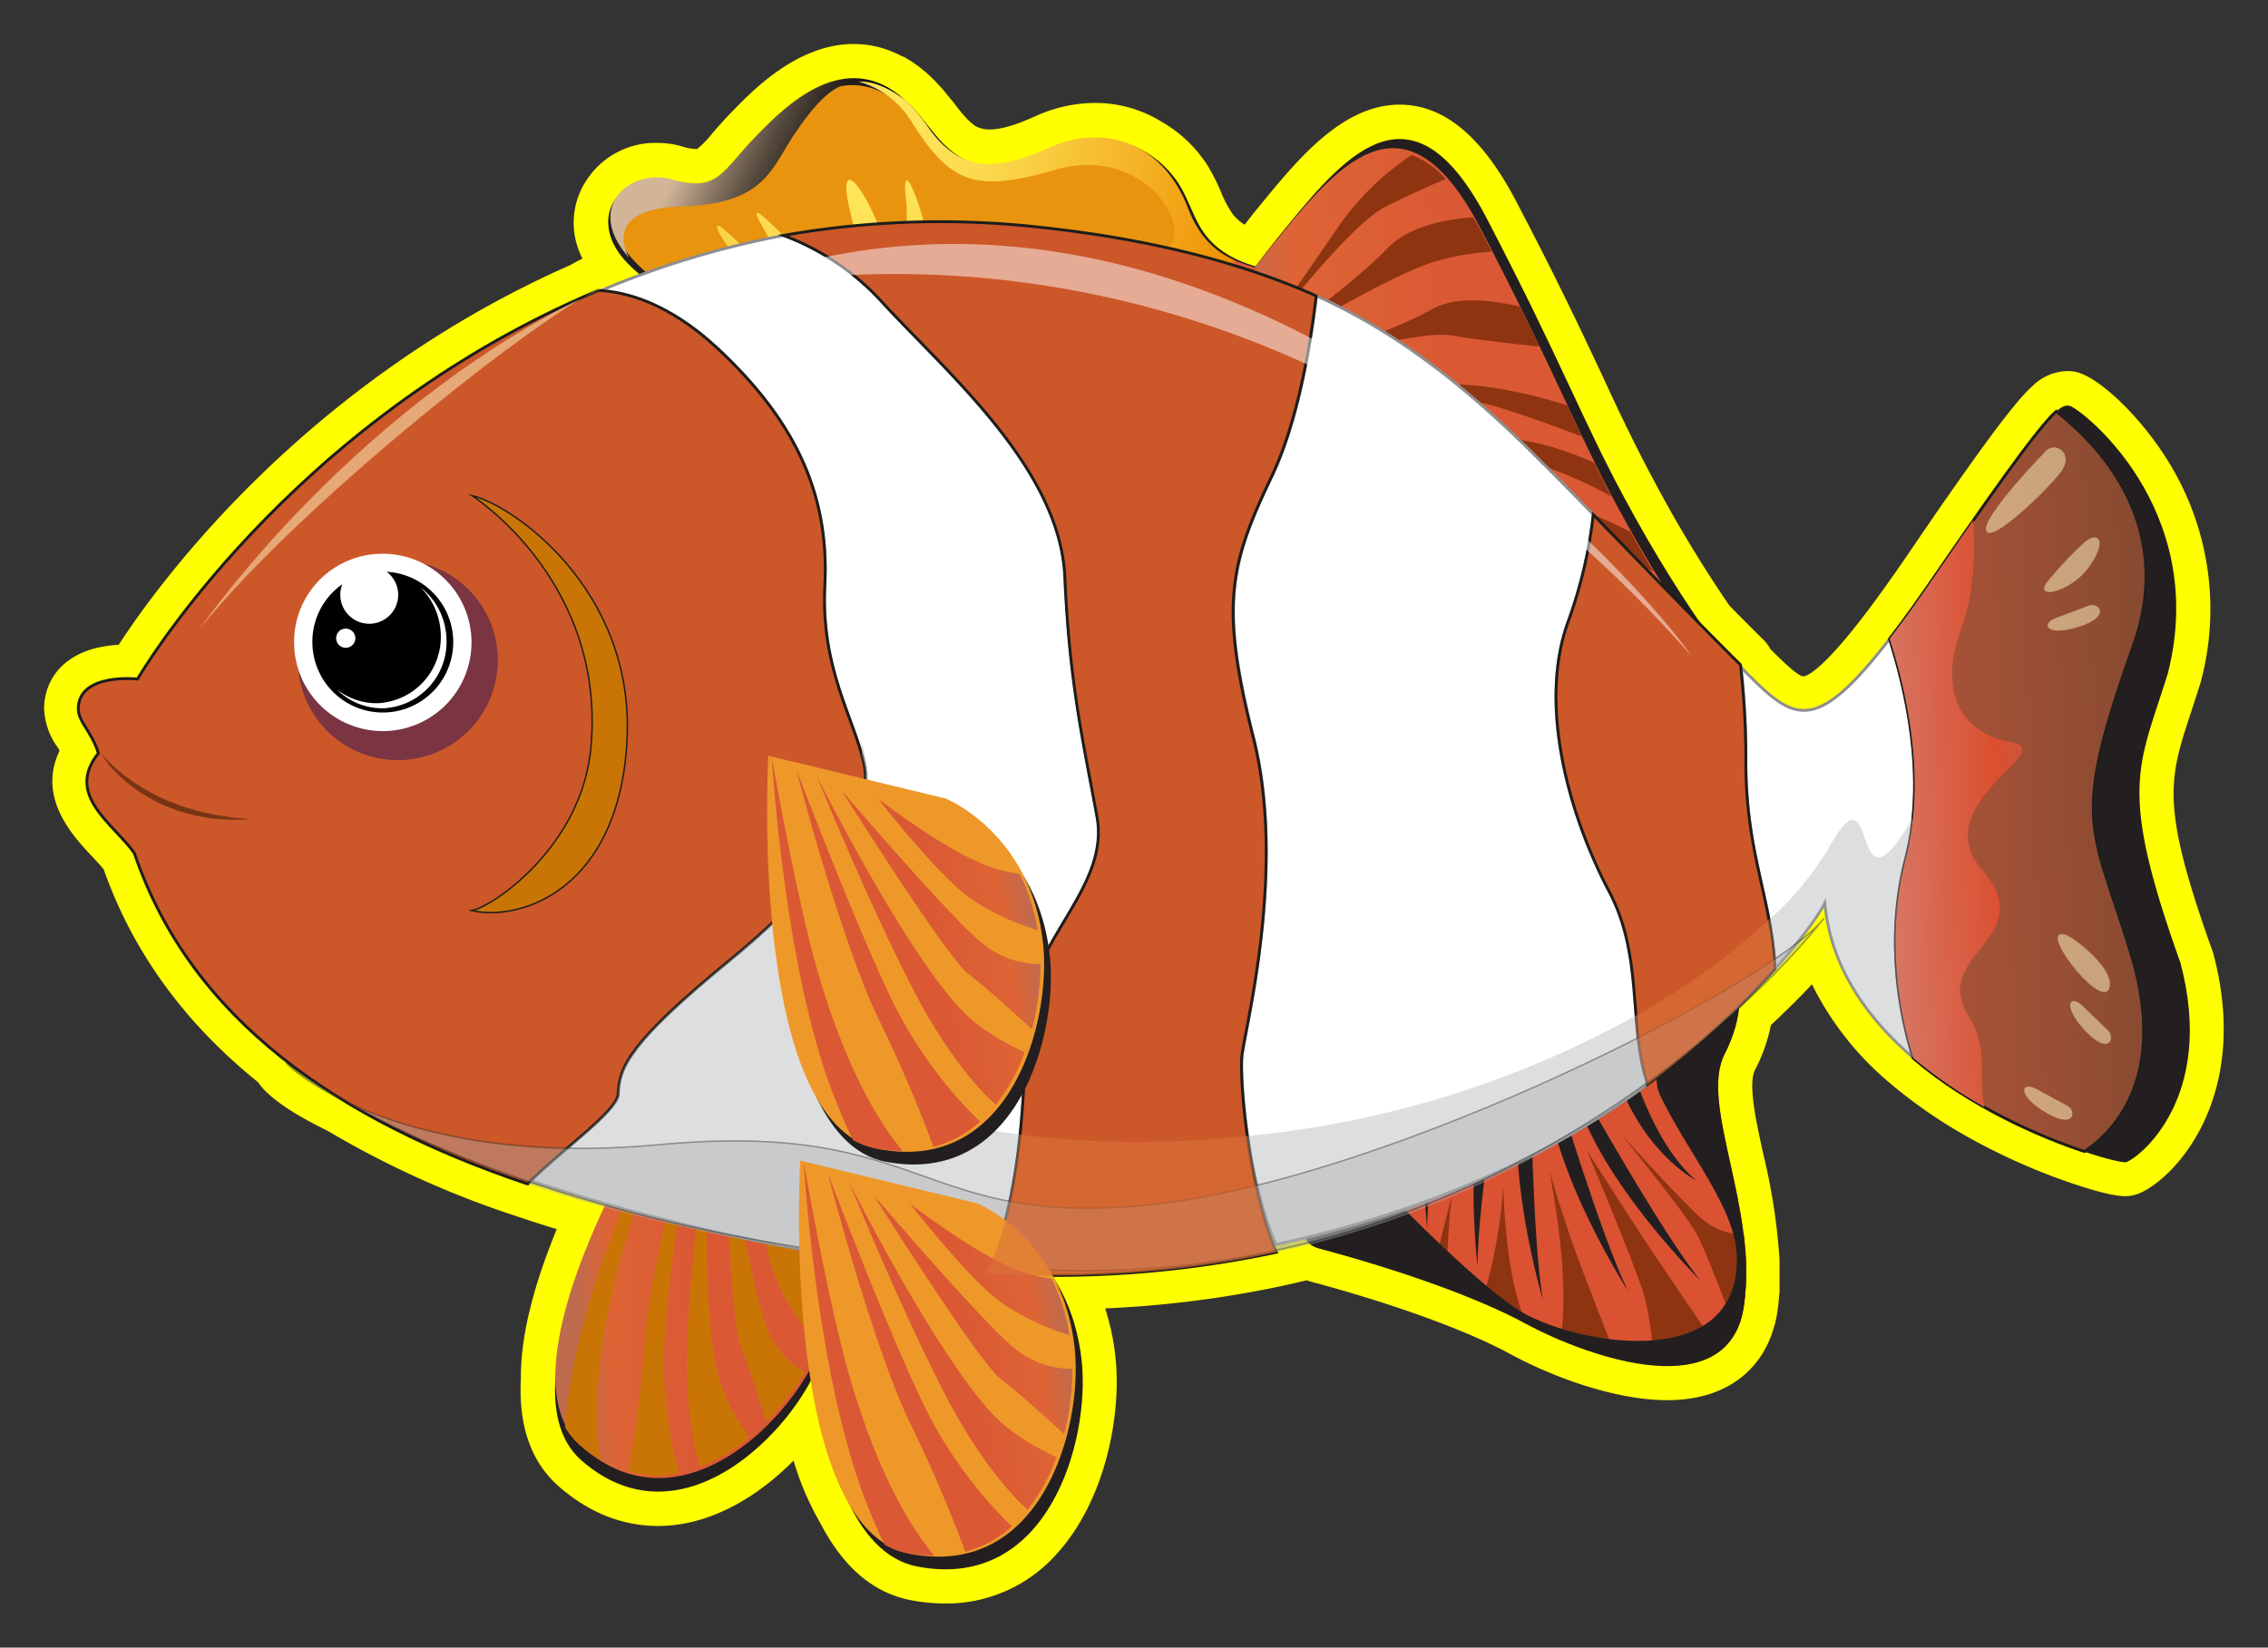 <svg xmlns="http://www.w3.org/2000/svg" xmlns:xlink="http://www.w3.org/1999/xlink" width="397.38" height="288.74" viewBox="0 0 397.38 288.74">
  <rect x="0" y="0" width="397.38" height="288.74" fill="#333333" stroke="none"/>
  <defs>
    <style>
      .cls-1 {
        isolation: isolate;
      }

      .cls-2 {
        fill: #ff0;
      }

      .cls-3 {
        fill: #e8940f;
      }

      .cls-4 {
        fill: #231f20;
      }

      .cls-5 {
        fill: #8e3411;
      }

      .cls-17, .cls-18, .cls-22, .cls-6 {
        mix-blend-mode: multiply;
      }

      .cls-7 {
        fill: url(#radial-gradient);
      }

      .cls-24, .cls-8 {
        mix-blend-mode: screen;
      }

      .cls-9 {
        fill: url(#linear-gradient);
      }

      .cls-10 {
        fill: url(#linear-gradient-2);
      }

      .cls-11 {
        fill: url(#linear-gradient-3);
      }

      .cls-12, .cls-28 {
        fill: #c97506;
        mix-blend-mode: color-dodge;
      }

      .cls-13 {
        fill: #da5232;
      }

      .cls-14, .cls-24, .cls-27 {
        fill: #fff;
      }

      .cls-14 {
        stroke: #8e8e8e;
      }

      .cls-14, .cls-15, .cls-16, .cls-18, .cls-28 {
        stroke-miterlimit: 10;
      }

      .cls-14, .cls-15, .cls-16 {
        stroke-width: 0.5px;
      }

      .cls-15 {
        fill: #cc5729;
      }

      .cls-15, .cls-16, .cls-18, .cls-28 {
        stroke: #1d1d1b;
      }

      .cls-16 {
        fill: url(#linear-gradient-4);
      }

      .cls-17, .cls-18 {
        fill: #abadaf;
      }

      .cls-17, .cls-18, .cls-26 {
        opacity: 0.4;
      }

      .cls-18, .cls-28 {
        stroke-width: 0.25px;
      }

      .cls-19 {
        fill: #ee982a;
      }

      .cls-20 {
        fill: url(#linear-gradient-5);
      }

      .cls-21 {
        fill: url(#linear-gradient-6);
      }

      .cls-22 {
        fill: #da713b;
        opacity: 0.6;
      }

      .cls-23 {
        fill: #fffac4;
      }

      .cls-23, .cls-24 {
        opacity: 0.5;
      }

      .cls-25 {
        fill: url(#linear-gradient-7);
      }

      .cls-26 {
        fill: #000068;
      }

      .cls-29 {
        fill: #773413;
      }
    </style>
    <radialGradient id="radial-gradient" cx="3077.19" cy="271.87" r="93.06" gradientTransform="matrix(1.01, -0.16, 0.17, 1.04, -3005.24, 234.15)" gradientUnits="userSpaceOnUse">
      <stop offset="0" stop-color="#ffeb60"/>
      <stop offset="0.13" stop-color="#fee459"/>
      <stop offset="0.31" stop-color="#fad245"/>
      <stop offset="0.53" stop-color="#f5b326"/>
      <stop offset="0.73" stop-color="#ee9001"/>
      <stop offset="0.74" stop-color="#dd5536"/>
    </radialGradient>
    <linearGradient id="linear-gradient" x1="3090.89" y1="302.77" x2="3133.09" y2="331.87" gradientTransform="translate(-2980.24 220.4) rotate(-9.22)" gradientUnits="userSpaceOnUse">
      <stop offset="0.04" stop-color="#d2b597"/>
      <stop offset="0.08" stop-color="#bda388"/>
      <stop offset="0.19" stop-color="#84725f"/>
      <stop offset="0.29" stop-color="#55493d"/>
      <stop offset="0.39" stop-color="#302922"/>
      <stop offset="0.49" stop-color="#161310"/>
      <stop offset="0.57" stop-color="#060504"/>
      <stop offset="0.63"/>
    </linearGradient>
    <linearGradient id="linear-gradient-2" x1="-692.63" y1="-1064.65" x2="-602.45" y2="-1064.65" gradientTransform="matrix(-1, 0.04, 0.04, 1, -342.71, 1179.78)" gradientUnits="userSpaceOnUse">
      <stop offset="0.57" stop-color="#da5934"/>
      <stop offset="0.87" stop-color="#de6435"/>
      <stop offset="0.99" stop-color="#bf6b4e"/>
    </linearGradient>
    <linearGradient id="linear-gradient-3" x1="-529.89" y1="-935.55" x2="-480.49" y2="-935.55" xlink:href="#linear-gradient-2"/>
    <linearGradient id="linear-gradient-4" x1="3625.62" y1="-1011.13" x2="3881.68" y2="-1011.13" gradientTransform="translate(-3381.22 1312.36) rotate(-2.5)" gradientUnits="userSpaceOnUse">
      <stop offset="0.53" stop-color="#b05439"/>
      <stop offset="0.86" stop-color="#624229"/>
    </linearGradient>
    <linearGradient id="linear-gradient-5" x1="129.15" y1="-209.81" x2="171.76" y2="-209.81" gradientTransform="translate(50.02 466.58) rotate(-8.91)" xlink:href="#linear-gradient-2"/>
    <linearGradient id="linear-gradient-6" x1="134.63" y1="-280.78" x2="177.23" y2="-280.78" gradientTransform="translate(50.02 466.58) rotate(-8.91)" xlink:href="#linear-gradient-2"/>
    <linearGradient id="linear-gradient-7" x1="3678.66" y1="-1006.17" x2="3964.65" y2="-1006.17" gradientTransform="translate(-3381.22 1312.36) rotate(-2.5)" gradientUnits="userSpaceOnUse">
      <stop offset="0.01" stop-color="#cce0f4"/>
      <stop offset="0.05" stop-color="#cdd9eb"/>
      <stop offset="0.1" stop-color="#cfc6d1"/>
      <stop offset="0.18" stop-color="#d2a8a8"/>
      <stop offset="0.27" stop-color="#d67e6f"/>
      <stop offset="0.35" stop-color="#db4f2f"/>
      <stop offset="0.57" stop-color="#1e9cd7"/>
      <stop offset="0.99" stop-color="#a85338"/>
    </linearGradient>
  </defs>
  <g class="cls-1">
    <g id="Layer_1" data-name="Layer 1">
      <g>
        <path class="cls-2" d="M310.29,179.64c2.8-2.61,5.19-5,7.19-7.14A53.28,53.28,0,0,0,331.36,190c.92.78,1.9,1.57,3.1,2.49l.31.24a88,88,0,0,0,9.84,6.43l.25.14a109,109,0,0,0,18.47,8.18c2.93,1,6.88,2.15,9,2.15a6.8,6.8,0,0,0,1.29-.12,5.57,5.57,0,0,0,.8-.22c5.77-2,20.25-16.16,13.4-42.11-.05-.17-.1-.33-.16-.49-9.14-25.54-7.68-30-3.76-41.89.51-1.57,1.06-3.23,1.63-5.06l.09-.31a49.12,49.12,0,0,0-6.55-39.87c-4.79-7.32-11.76-13.78-15.57-14.42a8.6,8.6,0,0,0-1.32-.11,9,9,0,0,0-6,2.56c-2.22,2-5.68,6.15-15.28,19.93l-.15.21c-1.65,2.37-3.45,5-5.49,8-3.6,5.29-6.54,9.41-9,12.59-7.64,9.92-10,10.21-10.29,10.21-.91,0-3.62-2.61-5.8-4.8a6.15,6.15,0,0,0-1-1.41c-.43-.44-.87-.87-1.33-1.32-1.62-1.62-3.23-3.24-4.84-4.88A227,227,0,0,1,289.83,84.3c-3.41-6.34-6-11.81-8.93-18.14-3.47-7.41-7.79-16.63-15-30.4C259.85,24,253.07,18.34,245.23,18.34c-10,0-17.83,9.58-24.15,17.27-1.05,1.28-2.07,2.54-3,3.78a7.81,7.81,0,0,1-2.12-1.91A18.57,18.57,0,0,1,214,33.81,35.29,35.29,0,0,0,211.58,29a23.32,23.32,0,0,0-8.05-7.66,22.08,22.08,0,0,0-11.69-3.3,25.43,25.43,0,0,0-10.33,2.28c-3.56,1.62-6.13,2.37-8.09,2.37a5.16,5.16,0,0,1-2.42-.54,10.13,10.13,0,0,1-1.86-1.64c-.69-.76-1.35-1.58-2-2.46-.48-.6-1-1.2-1.39-1.71-.1-.13-.69-.81-.77-.9a30.72,30.72,0,0,0-2.16-2.23l-.22-.21-.29-.25c-.18-.16-.37-.31-.57-.47l-.08-.07-.6-.48c-.16-.13-.32-.24-.56-.41s-.51-.37-.77-.54-.26-.17-.44-.27-.6-.37-.89-.53L158,9.84c-.36-.19-.72-.38-1.09-.54h0l-.16-.07a17.78,17.78,0,0,0-7.19-1.52c-9.84,0-17.71,8.14-21.49,12.06-1.32,1.35-2.36,2.56-3.28,3.62a17.24,17.24,0,0,1-2.64,2.72.64.64,0,0,1-.27,0,9.13,9.13,0,0,1-2.42-.46,15.78,15.78,0,0,0-4.33-.61,14.41,14.41,0,0,0-12.41,6.61,13.5,13.5,0,0,0-.87,13.23l.21.45c-.64.3-1.33.67-2.11,1.11C53.36,67,27.71,102.35,20.8,113c-9.36.52-12.91,5.88-13.07,10.91a12.15,12.15,0,0,0,2.33,7l.39.64c-4,8.24,2.37,15,5.6,18.45.79.84,1.54,1.65,2.13,2.37,5.06,14.38,14.11,26.87,27,37.26,1.48,2.16,4.86,4.95,12.19,8.53a166.34,166.34,0,0,0,33.18,15q3.39,1.14,7,2.25c-4.24,10.31-6.35,19.08-6.28,26.13-.46,8.34,1.79,14.73,6.69,19,5.26,4.57,11.09,6.89,17.33,6.89,9,0,17.36-5,23.75-11.46a50.3,50.3,0,0,0,4.68,10.94c4,7.72,9.29,12.27,15.89,13.53a33,33,0,0,0,6,.58,25.84,25.84,0,0,0,19.66-8.83c8.47-9.39,11.22-24.31,10.19-34.19a42.91,42.91,0,0,0-1.82-8.7,188,188,0,0,0,31.27-4c1.27-.28,2.58-.58,4-.92l.76.23c14.18,3.78,27.16,8.48,34.73,12.57,7.31,4,18.43,8.2,27.7,8.2,11.5,0,16.06-6.36,17.76-10.15.11-.24.21-.48.32-.74s.2-.53.29-.79.25-.76.38-1.23L311,232c.16-.66.29-1.29.38-1.9s.19-1.26.25-1.88c0-.13,0-.26.05-.45,0-.47.09-.95.12-1.42l0-.66,0-.46c0-.24,0-.49,0-.72,0-.4,0-.81,0-1.31v-.52c0-.57,0-1.14,0-1.61v-.18A106,106,0,0,0,309,202.48c-1.3-5.88-2.77-12.54-1.49-15A29.73,29.73,0,0,0,310.29,179.64Z"/>
        <g>
          <g>
            <g>
              <path class="cls-3" d="M128.39,60.89s-1.23-1.74-14.67-12.09-3.78-18.93,4.2-16.67,8.63-1.37,14.59-7.43S151.26,6,163,23.39c5.71,7.72,12.25,7,21.08,3s19.71-1.51,24.3,10.9c3.15,7.48,7.9,9.31,17.36,11s18.16,4.36,12.66,9.52C237.58,58.63,180.52,39.18,128.39,60.89Z"/>
              <path class="cls-4" d="M129,60.72a22.81,22.81,0,0,0-3.85-3.5c-2.37-2-4.8-3.89-7.22-5.8-3.65-2.84-7.67-5.48-9.63-9.85a6.55,6.55,0,0,1,1.17-7.27c3.06-3.33,7.17-1.88,11-1.32,5.58.83,8.52-3.81,11.88-7.44s7.35-7.38,12-9.49c7.52-3.41,13.88,1.4,18.16,7.51a13.28,13.28,0,0,0,13.1,5.9c6.94-1.09,12.57-5.63,19.89-4.07a16.09,16.09,0,0,1,8.43,5.2c2.53,2.83,3.49,6.48,5.35,9.69,3,5.23,8.76,6.84,14.23,7.95,4.41.9,8.9,1.53,13,3.41,1.57.71,3.25,1.93,3,3.87-.13.8-.67,2.17-1.39,2-2.68-.5-5.32-1.26-8-1.84-27.17-6.15-55.67-7.62-82.78-1.21a127.69,127.69,0,0,0-19.26,6.25c-.75.3.35.46.7.33,30.2-12.42,64-12.34,95.79-5.88,3.62.71,7.2,1.57,10.77,2.43.79.18,2.92,1,3.65.28,5.33-5.47-4.15-7.87-8.2-8.85-6.88-1.69-14.88-1.76-19.61-7.9-2-2.66-2.84-6.07-4.65-8.9a17.47,17.47,0,0,0-6.85-6.14c-4.46-2.3-9.83-2-14.41-.4-3.47,1.2-6.61,2.91-10.33,3.33-4.09.47-7.49-1.44-10.2-4.42-2.48-2.71-4.2-5.69-7.24-7.88a13.43,13.43,0,0,0-6.4-2.36c-9.5-1.1-17.48,8.35-23.07,14.65-1.67,1.9-3.29,3.52-6.11,3.52-1.7,0-3.23-.72-4.88-.93a12.23,12.23,0,0,0-5.75.71c-4.32,1.62-5.79,6-3.93,10.14,1.54,3.41,4.83,5.76,7.69,8s5.7,4.48,8.5,6.8a24.14,24.14,0,0,1,4.31,3.84C128,61.34,129.19,61,129,60.72Z"/>
            </g>
            <g>
              <path class="cls-5" d="M127.47,43.88a20.6,20.6,0,0,1,1.67,1.33,40.49,40.49,0,0,1,3.26,3.22A38.72,38.72,0,0,1,135.27,52a20.11,20.11,0,0,1,1.14,1.82,17.3,17.3,0,0,1-1.66-1.31,41.27,41.27,0,0,1-3.28-3.25,40.58,40.58,0,0,1-2.86-3.61A17.87,17.87,0,0,1,127.47,43.88Z"/>
              <path class="cls-5" d="M134.41,39.87a15.44,15.44,0,0,1,1.31,1.47,30.51,30.51,0,0,1,2.47,3.53,34.56,34.56,0,0,1,2,3.82,17.22,17.22,0,0,1,.73,1.84,16.67,16.67,0,0,1-1.34-1.46,40,40,0,0,1-2.46-3.54,33.43,33.43,0,0,1-2-3.8A14.54,14.54,0,0,1,134.41,39.87Z"/>
              <path class="cls-5" d="M151.1,35.6a18.64,18.64,0,0,1,1,1.73,35.9,35.9,0,0,1,1.58,3.93,33.55,33.55,0,0,1,1.05,4.14,13.79,13.79,0,0,1,.28,2,14.25,14.25,0,0,1-1-1.73,31.08,31.08,0,0,1-1.56-4,33.72,33.72,0,0,1-1.08-4.1A17.54,17.54,0,0,1,151.1,35.6Z"/>
              <path class="cls-5" d="M160.12,36.45a10,10,0,0,1,.56,1.45,20.66,20.66,0,0,1,.87,6.56A9.21,9.21,0,0,1,161.4,46a8.82,8.82,0,0,1-.56-1.44,19.11,19.11,0,0,1-.7-3.25A19.86,19.86,0,0,1,160,38,9.6,9.6,0,0,1,160.12,36.45Z"/>
            </g>
            <g class="cls-6">
              <path class="cls-7" d="M225.72,48.15c-9.47-1.74-14.22-3.6-17.39-11.21-4.63-12.6-15.49-15.1-24.34-11.12s-15.36,4.71-21.1-3.14c-4.95-7.43-10.11-9.47-14.82-8.88a16.08,16.08,0,0,1,11.65,7.54c6.59,10.43,10.72,12.39,24,8.77,20.59-6.95,30.42,19.23,13.29,13.92s-33.5,1.63-34.86-4-4.2-12.57-3.43-5.31-1,14.24-4.6,5.28-7.56-12.45-5-2.24-1.07,13.83-6.82,8.45-12.26-12.79-8.67-6.42,6.43,13.28,2.92,9.93-12.81-13.56-10.57-9S136.58,52.31,132.05,53a37.65,37.65,0,0,0-8.66,3.17c4.4,3.66,5,4.46,5,4.46,52.09-21.91,109.22-2,110-2.82C243.9,52.62,235.19,49.9,225.72,48.15Z"/>
            </g>
            <g class="cls-8">
              <path class="cls-9" d="M119.33,36.19c15.12-.46,15.74-6.84,20.35-13.41s9.51-12.28,18.83-5.31c-10.45-9.4-20.9,1.07-26.12,6.47-5.95,6.14-6.6,9.8-14.58,7.51-7.18-2.07-15.65,4.69-7.6,13.72C109.1,43.08,106.63,36.57,119.33,36.19Z"/>
            </g>
          </g>
          <g>
            <path class="cls-4" d="M212.6,58s2.58-5.77,13.11-18.6,22-25.76,34.91-.89C273.84,63.93,277,73.1,284.55,87.14c11.6,21.58,21,32.12,21,32.12L290.1,147.59Z"/>
            <path class="cls-10" d="M211.43,59.6S214,53.82,224.54,41s22-25.76,34.91-.89c13.22,25.4,16.37,34.58,23.92,48.62,11.61,21.58,21,32.13,21,32.13l-15.44,28.32Z"/>
            <path class="cls-5" d="M269.68,81.44A71.87,71.87,0,0,1,282.3,87c-1.06-2-2-4-3-5.91-4.22-1.89-10.89-4.34-16.61-4.18-9.19.27-27.46,1.5-27.46,1.5S261.08,78.67,269.68,81.44Zm20.05,18.77c-1.31-2.17-2.66-4.51-4.07-7-5.18-2.63-13-6.11-18.59-6.35-9.05-.41-20.68-.63-20.68-.63s23.2,3.22,31.47,7.65C282,96.07,286.35,98.42,289.73,100.21ZM242.6,36.32c3.74-1.91,7.69-3.68,10.69-4.95a15,15,0,0,0-5.93-4.21A47.43,47.43,0,0,0,234.59,39.6c-6.46,9.52-17.22,24.57-17.22,24.57S235.26,40.08,242.6,36.32Zm18.77,7.79-1.73-3.35c-.5-1-1-1.8-1.51-2.66-4.25.25-11.18,1.34-15.22,5.6-6.1,6.45-25.54,20.47-25.54,20.47s24.85-15.73,34.27-18.39A44.69,44.69,0,0,1,261.37,44.11Zm32.34,62.48c-4-2.4-10.46-6-15.39-7.41-7.68-2.22-19-2.74-19-2.74s13.73,2.39,20.42,5.81c4.32,2.23,12.16,6.45,17.17,9.14C295.93,110,294.85,108.34,293.71,106.59Zm-24-45.85c-1-2.16-2.16-4.46-3.39-7-4.57-1.1-11.23-2-15.56.53-7.18,4.15-30,11.79-30,11.79s26-8.4,33.44-7.28C259.37,59.62,266.18,60.37,269.66,60.74Zm-7.84,10.41c6,1.84,11.7,4,15.29,5.38q-1.23-2.64-2.57-5.48c-4.92-1.59-14.22-4.09-22.89-3.67a217.36,217.36,0,0,0-25.21,3S251.76,68.11,261.82,71.15Z"/>
          </g>
          <g>
            <path class="cls-4" d="M119.13,189.92S85.07,241.36,101.94,256s35.56-3.8,41-15.77c7.7-17-1.82-29.25-1.82-29.25Z"/>
            <path class="cls-11" d="M119.18,187.5S85.13,238.94,102,253.61s35.57-3.81,41-15.78c7.69-17-1.83-29.25-1.83-29.25Z"/>
            <path class="cls-12" d="M108.12,222.91c3-12,10.6-32.61,11.49-35l0,0c-1.13,2.23-12.31,24.68-17.5,44.43A96.12,96.12,0,0,0,99,250.1a12.33,12.33,0,0,0,2.56,3.12,25.41,25.41,0,0,0,3.66,2.62C104.36,250.47,103.85,240,108.12,222.91ZM141,240.49a15.07,15.07,0,0,1-6.6-7.72c-2.36-5.79-7.51-34.12-7.51-34.12s1.1,33,2.88,37.25c1.41,3.41,3.65,10.54,4.5,13.29A43.47,43.47,0,0,0,141,240.49Zm-18.87-48.71s-8,28.45-9.15,43.15c-.82,10.79-2.18,19.22-2.84,23a18.76,18.76,0,0,0,8.86.27,72.87,72.87,0,0,1-2.57-23.65C117.22,221,122.08,191.78,122.08,191.78Zm2.37,2.76s-3.38,23.63-4.08,40.05c-.5,11.89,1.25,19.3,2.26,22.49a31.68,31.68,0,0,0,8.59-5.16c-1.28-1.81-4.4-6.53-5.55-11.36C122.38,226.8,124.45,194.54,124.45,194.54Zm18.94,40.84a31.74,31.74,0,0,0,2.13-9.66,26.09,26.09,0,0,1-5.11-5.4c-4.53-6.31-9-17.34-9-17.34s1.56,11.91,3.88,19.37C137.12,228.22,141.55,233.42,143.39,235.38Z"/>
          </g>
          <g>
            <path class="cls-13" d="M230.78,208s25.3,17.11,36.67,23.26,35.35,15.1,38.05-2.14-7.86-35.56-3.31-44.43,1.75-14.7,1.75-14.7Z"/>
            <path class="cls-5" d="M263.41,207.8a90.32,90.32,0,0,1-3.4,19.13c2.59,1.58,5,3,7,4.08-.33-.9-.66-1.88-1-3C263.53,219.61,263.41,207.8,263.41,207.8Zm-12,13.74,2.14,1.36a115.54,115.54,0,0,1,.84-13.35C253.31,213.6,252.29,217.78,251.39,221.54Zm54.11,7.58a46.26,46.26,0,0,0,0-12.82c-1.85.07-5.07-.39-8.37-3.62-5.1-5-13.36-14.19-13.36-14.19s11,13.48,13.27,17.4c1.75,3,5.45,13,7.11,17.53A13.68,13.68,0,0,0,305.5,229.12ZM271.41,205s3.78,18.05,2.07,29.22a71.57,71.57,0,0,0,9.63,3.45c-2.08-5.29-6-15.31-7.41-19.3C273.59,212.45,271.41,205,271.41,205Zm6.64-3.33s6.88,16.22,9.54,23.86c1.32,3.76,1.94,9.32,2.25,13.47,4.48.47,8.59,0,11.51-2.25-2.24-3.25-9.5-13.8-13.57-20C283.21,209.72,278.05,201.65,278.05,201.65Z"/>
            <path class="cls-4" d="M305.5,229.12c2.7-17.23-7.86-35.56-3.31-44.43s1.75-14.7,1.75-14.7c-9.5,6.67-15.87,16.25-13,22.13,5.11,10.48,13.27,19.74,13.38,28.31.28,20.85-29.6,14.92-38.51,9-10-6.62-28.56-26.64-28.56-26.64s-14.78,13.71-6,16.06c14.18,3.78,27.77,8.62,36,13.1C278.67,238.1,302.8,246.36,305.5,229.12Z"/>
            <path class="cls-4" d="M285.61,185.88s3.62,14.17,11.57,21c0,0-10.4-5.35-14.66-20.75Z"/>
            <path class="cls-4" d="M277.34,191.33S291.23,216.2,298,224.49c0,0-17.81-17.54-22.07-32.94Z"/>
            <path class="cls-4" d="M272.33,189.39s8.16,27.28,12.92,36.84c0,0-13.58-21-14.39-36.95Z"/>
            <path class="cls-4" d="M268.19,188.92s.26,28.48,2.18,39c0,0-7.21-23.94-3.56-39.5Z"/>
            <path class="cls-4" d="M263.41,183.25s-4.62,28.11-4.52,38.78c0,0-3-24.82,3.24-39.51Z"/>
            <path class="cls-4" d="M254.6,176.61s-4.61,28.1-4.52,38.78c0,0-3-24.82,3.25-39.52Z"/>
          </g>
          <g>
            <path class="cls-14" d="M333.92,150.53c3.8-14.64-.21-30.39-2.82-38.59-13.55,17.6-17,14.18-26.06,5a139.32,139.32,0,0,1,.85,17c.08,15.93,4.49,23.4,5.14,35.81,5-5.57,7.87-9.82,8.71-11.53,1,11.28,7.44,20.25,15.52,27.17C332.89,178,330.28,164.49,333.92,150.53Z"/>
            <path class="cls-14" d="M274.74,109a81.22,81.22,0,0,0,4.42-18.84q-4.83-5-9.72-9.86c-11.53-11.57-23.95-21.8-38.78-28.45-1,8.65-3.24,22.08-7.83,31.69-7.28,15.25-9.05,22.44-3.2,45.65s-1.56,51.26-2,55.91c-.39,3.8.86,21.4,5.94,33,27.71-6,49.5-16.46,65.17-28.13-3.43-10.15-.66-22.23-6.7-33.69C274.83,142.8,269.5,123.47,274.74,109Z"/>
            <path class="cls-14" d="M192.26,143.2c-2.29-12.7-4.81-22.89-5.64-42.06s-20.93-36.06-32.18-48.37a44.29,44.29,0,0,0-17.11-11.51,156.77,156.77,0,0,0-32.84,10c4.93.25,12.61,1.86,20.93,9.51,15.12,13.92,19.85,27.23,19.1,41.84s5.17,23.24,6.89,31.35-6.37,20.18-23.72,34.45S108.47,187,108.32,191.66c-.09,3.07-9.59,9-15.7,15.15a357.8,357.8,0,0,0,66.09,15q7.22.93,14.11,1.31c5.9-12,6.8-30.83,6.85-43.46C179.74,165.44,194.53,155.9,192.26,143.2Z"/>
            <path class="cls-15" d="M217.58,185.12c.49-4.65,7.9-32.7,2-55.91s-4.08-30.4,3.2-45.65c4.59-9.61,6.81-23,7.83-31.69q-.66-.32-1.32-.6c-14.83-6.37-31.19-9.74-47.13-11.45a157.44,157.44,0,0,0-44.88,1.44,44.29,44.29,0,0,1,17.11,11.51c11.25,12.31,31.34,29.2,32.18,48.37s3.35,29.36,5.64,42.06-12.52,22.24-12.59,36.47c0,12.63-.95,31.44-6.85,43.46a186.91,186.91,0,0,0,50.87-3.67C218.6,207.83,217.19,188.92,217.58,185.12Z"/>
            <path class="cls-15" d="M108.32,191.66c.15-4.62,2-9,19.37-23.24s25.46-26.36,23.72-34.45-7.63-16.74-6.89-31.35-4-27.92-19.1-41.84c-8.32-7.65-15.65-9.65-20.58-9.89C50.22,73.88,24.1,119,24.1,119s-10.18-1.13-10.38,5.07c-.07,2.41,2.32,4.06,3.52,7.93-5.89,7.36,2.62,12.32,6.3,17.5,9.87,29.2,35.83,46.84,68.92,58C98.57,201.34,108.23,194.73,108.32,191.66Z"/>
            <path class="cls-16" d="M373.34,167c-6.86-22.46-10.66-22.65.42-53.71,7.85-22-6.89-36-13.48-41.2-2.39,2.15-7.32,8.56-20,27-3.53,5.19-6.56,9.45-9.21,12.88,2.61,8.2,6.62,23.95,2.82,38.59-3.64,14-1,27.48,1.34,34.9,9.9,8.46,22.25,13.78,30,16.35C373.77,196,378.75,184.65,373.34,167Z"/>
            <path class="cls-4" d="M379.84,118c7.37-29.13-15.51-46.6-17.25-46.89-.57-.09-1.15-.06-2.31,1,6.59,5.16,21.33,19.19,13.48,41.2-11.08,31.06-7.28,31.25-.42,53.71,5.41,17.7.43,29-8.11,34.83,4,1.34,6.76,1.93,7.29,1.83,2.38-.82,15.75-11.37,9.53-34.91C371,137.89,374.69,134.54,379.84,118Z"/>
            <path class="cls-15" d="M305.89,134a147.74,147.74,0,0,0-.94-17.49c-.41-.42-.82-.83-1.26-1.25-8.26-8.27-16.36-16.69-24.53-25.06A81.22,81.22,0,0,1,274.74,109c-5.24,14.45.09,33.78,7.25,47.33,6,11.46,3.27,23.54,6.7,33.69A152.66,152.66,0,0,0,311,169.79C310.38,157.38,306,149.91,305.89,134Z"/>
            <path class="cls-17" d="M335.19,143.21c-11.3,20-5.9-10.68-14.72,5.31A55.06,55.06,0,0,1,310,161.18a64.74,64.74,0,0,1,1.06,8.61c5-5.57,7.87-9.82,8.71-11.53,1,11.28,7.44,20.25,15.52,27.17-2.37-7.42-5-20.94-1.34-34.9A47.12,47.12,0,0,0,335.19,143.21Z"/>
            <path class="cls-17" d="M218.54,199.08c.94,6.74,2.57,14.49,5.15,20.38a168,168,0,0,0,65-29.42,50.61,50.61,0,0,1-2-12.09A173.94,173.94,0,0,1,218.54,199.08Z"/>
            <path class="cls-17" d="M142.13,158.67c14-18.16,9.48-25.54,8.35-30.23a10.29,10.29,0,0,1,.51,3.81c.17.57.3,1.15.42,1.72,1.74,8.09-6.37,20.18-23.72,34.45S108.47,187,108.32,191.66c-.09,3.07-9.75,9.68-15.86,15.84,20.12,6.78,42.86,11.18,66.25,14.32q7.22.93,14.11,1.31c3.31-6.71,5-15.57,5.92-24.28C140.33,193.71,130.65,173.61,142.13,158.67Z"/>
            <path class="cls-18" d="M50.26,186.37c-1.67-1.25,17.4,18.69,65.14,14.24s45.35,15.08,87.07,10.42,108.43-38.87,117.15-50.15c-12.21,15.69-60.36,63.31-133.23,61.76C114.44,221,67.42,199.39,50.26,186.37Z"/>
          </g>
          <g>
            <path class="cls-4" d="M141.43,205.62s-3.68,64.56,19.34,68.93,30.2-22.22,28.77-35.92c-2-19.47-17.09-25.52-17.09-25.52Z"/>
            <path class="cls-19" d="M140.2,203.4s-3.67,64.56,19.34,68.93,30.2-22.22,28.77-35.91c-2-19.48-17.09-25.53-17.09-25.53Z"/>
            <path class="cls-20" d="M148.88,241.31c-3.62-12.51-7.62-35.13-8.07-37.76h0c.16,2.61,1.88,28.85,7.61,49.47A99.56,99.56,0,0,0,155,270.72a12.54,12.54,0,0,0,4,1.48,26.32,26.32,0,0,0,4.7.43C160,268.25,154,259,148.88,241.31Zm39-1.42a15.85,15.85,0,0,1-10-3.51c-5.19-4-24.82-26.93-24.82-26.93s18.42,29.3,22.28,32.22c3.08,2.33,8.87,7.61,11.1,9.66A46.05,46.05,0,0,0,187.89,239.89Zm-42.8-34.14s7.73,30,14.49,43.9c5,10.2,8.18,18.55,9.56,22.3a19.6,19.6,0,0,0,8.16-4.43,76.73,76.73,0,0,1-14.81-20.06C156.09,234.72,145.09,205.75,145.09,205.75Zm3.6,1.24s9.42,23.18,17.45,38.42c5.83,11,11.32,16.82,13.92,19.18a33.12,33.12,0,0,0,5.06-9.21c-2.12-1-7.43-3.6-11-7.36C163.85,237.3,148.69,207,148.69,207Zm38.71,27a33.16,33.16,0,0,0-3.17-9.88,27.69,27.69,0,0,1-7.48-2.18c-7.43-3.34-17.3-11-17.3-11s7.71,10,13.75,15.5C178,230.8,184.7,233.16,187.4,234Z"/>
          </g>
          <g>
            <path class="cls-4" d="M135.85,134.66s-3.68,64.56,19.34,68.94,30.19-22.23,28.77-35.92c-2-19.48-17.1-25.53-17.1-25.53Z"/>
            <path class="cls-19" d="M134.62,132.45S130.94,197,154,201.38s30.2-22.23,28.77-35.92c-2-19.47-17.09-25.52-17.09-25.52Z"/>
            <path class="cls-21" d="M143.3,170.35c-3.63-12.5-7.62-35.12-8.08-37.75l0,0c.16,2.62,1.88,28.85,7.62,49.48a99.86,99.86,0,0,0,6.62,17.71,12.76,12.76,0,0,0,4,1.47,25.4,25.4,0,0,0,4.7.44C154.44,197.29,148.43,188,143.3,170.35Zm39-1.41a15.84,15.84,0,0,1-10.05-3.51c-5.19-4-24.82-26.93-24.82-26.93s18.42,29.29,22.28,32.21c3.07,2.34,8.86,7.61,11.1,9.66A46,46,0,0,0,182.31,168.94Zm-42.8-34.14s7.73,30,14.49,43.9c5,10.2,8.18,18.55,9.56,22.29a19.48,19.48,0,0,0,8.16-4.43,76.8,76.8,0,0,1-14.81-20.05C150.51,163.77,139.51,134.8,139.51,134.8Zm3.6,1.23s9.41,23.18,17.45,38.43c5.82,11,11.32,16.82,13.92,19.17a33.23,33.23,0,0,0,5.06-9.21c-2.12-1-7.44-3.6-11-7.36C158.27,166.35,143.11,136,143.11,136Zm38.71,27a33.85,33.85,0,0,0-3.17-9.88,27.33,27.33,0,0,1-7.48-2.18c-7.43-3.33-17.3-11-17.3-11s7.7,10,13.75,15.5C172.36,159.84,179.12,162.21,181.82,163Z"/>
          </g>
          <path class="cls-22" d="M207.5,199.9a164.08,164.08,0,0,1-28.76-1.05c-.9,8.71-2.61,17.57-5.92,24.28a186.91,186.91,0,0,0,50.87-3.67c-2.58-5.89-4.21-13.64-5.15-20.38C215,199.46,211.26,199.74,207.5,199.9Z"/>
          <path class="cls-22" d="M286.66,178a50.61,50.61,0,0,0,2,12.09A152.66,152.66,0,0,0,311,169.79a64.74,64.74,0,0,0-1.06-8.61A123.42,123.42,0,0,1,286.66,178Z"/>
          <path class="cls-23" d="M35.07,110.12s27.61-40.32,71.34-60C99.55,51.48,54.09,86.53,35.07,110.12Z"/>
          <path class="cls-24" d="M122.73,51.89S216.45,24.58,296.42,115C285.13,98.85,209.13,15.42,122.73,51.89Z"/>
          <path class="cls-23" d="M358.44,79.06S347.2,90.57,348,93s10.41-6.85,13-10.17S360.1,77.21,358.44,79.06Z"/>
          <path class="cls-23" d="M365,95.25a66.9,66.9,0,0,0-6.27,6.68c-2.64,3.31,4.22,1.95,7.47-2.82S367.35,93,365,95.25Z"/>
          <path class="cls-23" d="M366.16,106.07l-5.86,2.2c-2.94,1.1-1.7,3.35,3.93,1.58S367.85,105.67,366.16,106.07Z"/>
          <path class="cls-23" d="M369.48,180.72s-2.27-2.21-4.56-4.41-3.67-.05.41,4.32S370.61,182.07,369.48,180.72Z"/>
          <path class="cls-23" d="M362.39,193.88l-5.54-3c-2.76-1.5-3.54,1,1.51,4.05S363.82,194.89,362.39,193.88Z"/>
          <path class="cls-23" d="M361.79,163.77c1.44.36,9.27,6.36,7.68,9.62S356.9,162.57,361.79,163.77Z"/>
          <path class="cls-25" d="M344.78,177.8c-6.45-10.63,12.78-13.36,2.59-25.24s13.83-21,5-22.51-12.83-8.92-8.71-20c2.5-6.75,2.27-13.88,2.1-18.9-1.65,2.36-3.44,5-5.46,7.91-3.53,5.19-6.56,9.45-9.21,12.88,2.61,8.2,6.62,23.95,2.82,38.59-3.64,14-1,27.48,1.34,34.9A80.16,80.16,0,0,0,347.69,194C346.49,188.19,348.63,184.12,344.78,177.8Z"/>
          <g>
            <path class="cls-26" d="M52.19,116.25A17.52,17.52,0,1,0,68.93,98.19,17.41,17.41,0,0,0,52.19,116.25Z"/>
            <g>
              <path class="cls-27" d="M51.54,113.06a15.54,15.54,0,1,0,14.86-16A15.44,15.44,0,0,0,51.54,113.06Z"/>
              <path d="M54.74,112.92A12.34,12.34,0,1,0,66.53,100.2,12.25,12.25,0,0,0,54.74,112.92Z"/>
              <path class="cls-27" d="M77.22,110.91a12.12,12.12,0,0,0-3.55-8,11.93,11.93,0,0,1,4.55,8.88,11.63,11.63,0,0,1-10.86,12.33A11.14,11.14,0,0,1,59,120.79a11.07,11.07,0,0,0,7.34,2.44A11.62,11.62,0,0,0,77.22,110.91Z"/>
              <path class="cls-27" d="M59.63,104.41a5.07,5.07,0,1,0,4.85-5.23A5.05,5.05,0,0,0,59.63,104.41Z"/>
              <path class="cls-27" d="M58.9,111.89a1.68,1.68,0,1,0,1.6-1.72A1.66,1.66,0,0,0,58.9,111.89Z"/>
            </g>
          </g>
          <path class="cls-28" d="M82.72,86.87S106.5,102,103.49,131.49c-1.81,17.06-17.19,27.45-20.86,28.09,8.7,2,26-3.83,27.24-30.1S89.71,88.45,82.72,86.87Z"/>
          <path class="cls-29" d="M17.69,132a28.6,28.6,0,0,0,5.45,4.87,36,36,0,0,0,6.35,3.5c.56.24,1.13.43,1.7.65l.85.32.87.26c.58.17,1.16.36,1.74.52l1.78.41.89.21.91.14,1.81.29c1.21.18,2.43.23,3.66.4-1.23.06-2.47.1-3.71.08l-1.85-.14-.93-.08-.92-.14a30.75,30.75,0,0,1-7.19-2,28.12,28.12,0,0,1-6.42-3.81A27.39,27.39,0,0,1,19.93,135,18.87,18.87,0,0,1,17.69,132Z"/>
        </g>
      </g>
    </g>
  </g>
</svg>
